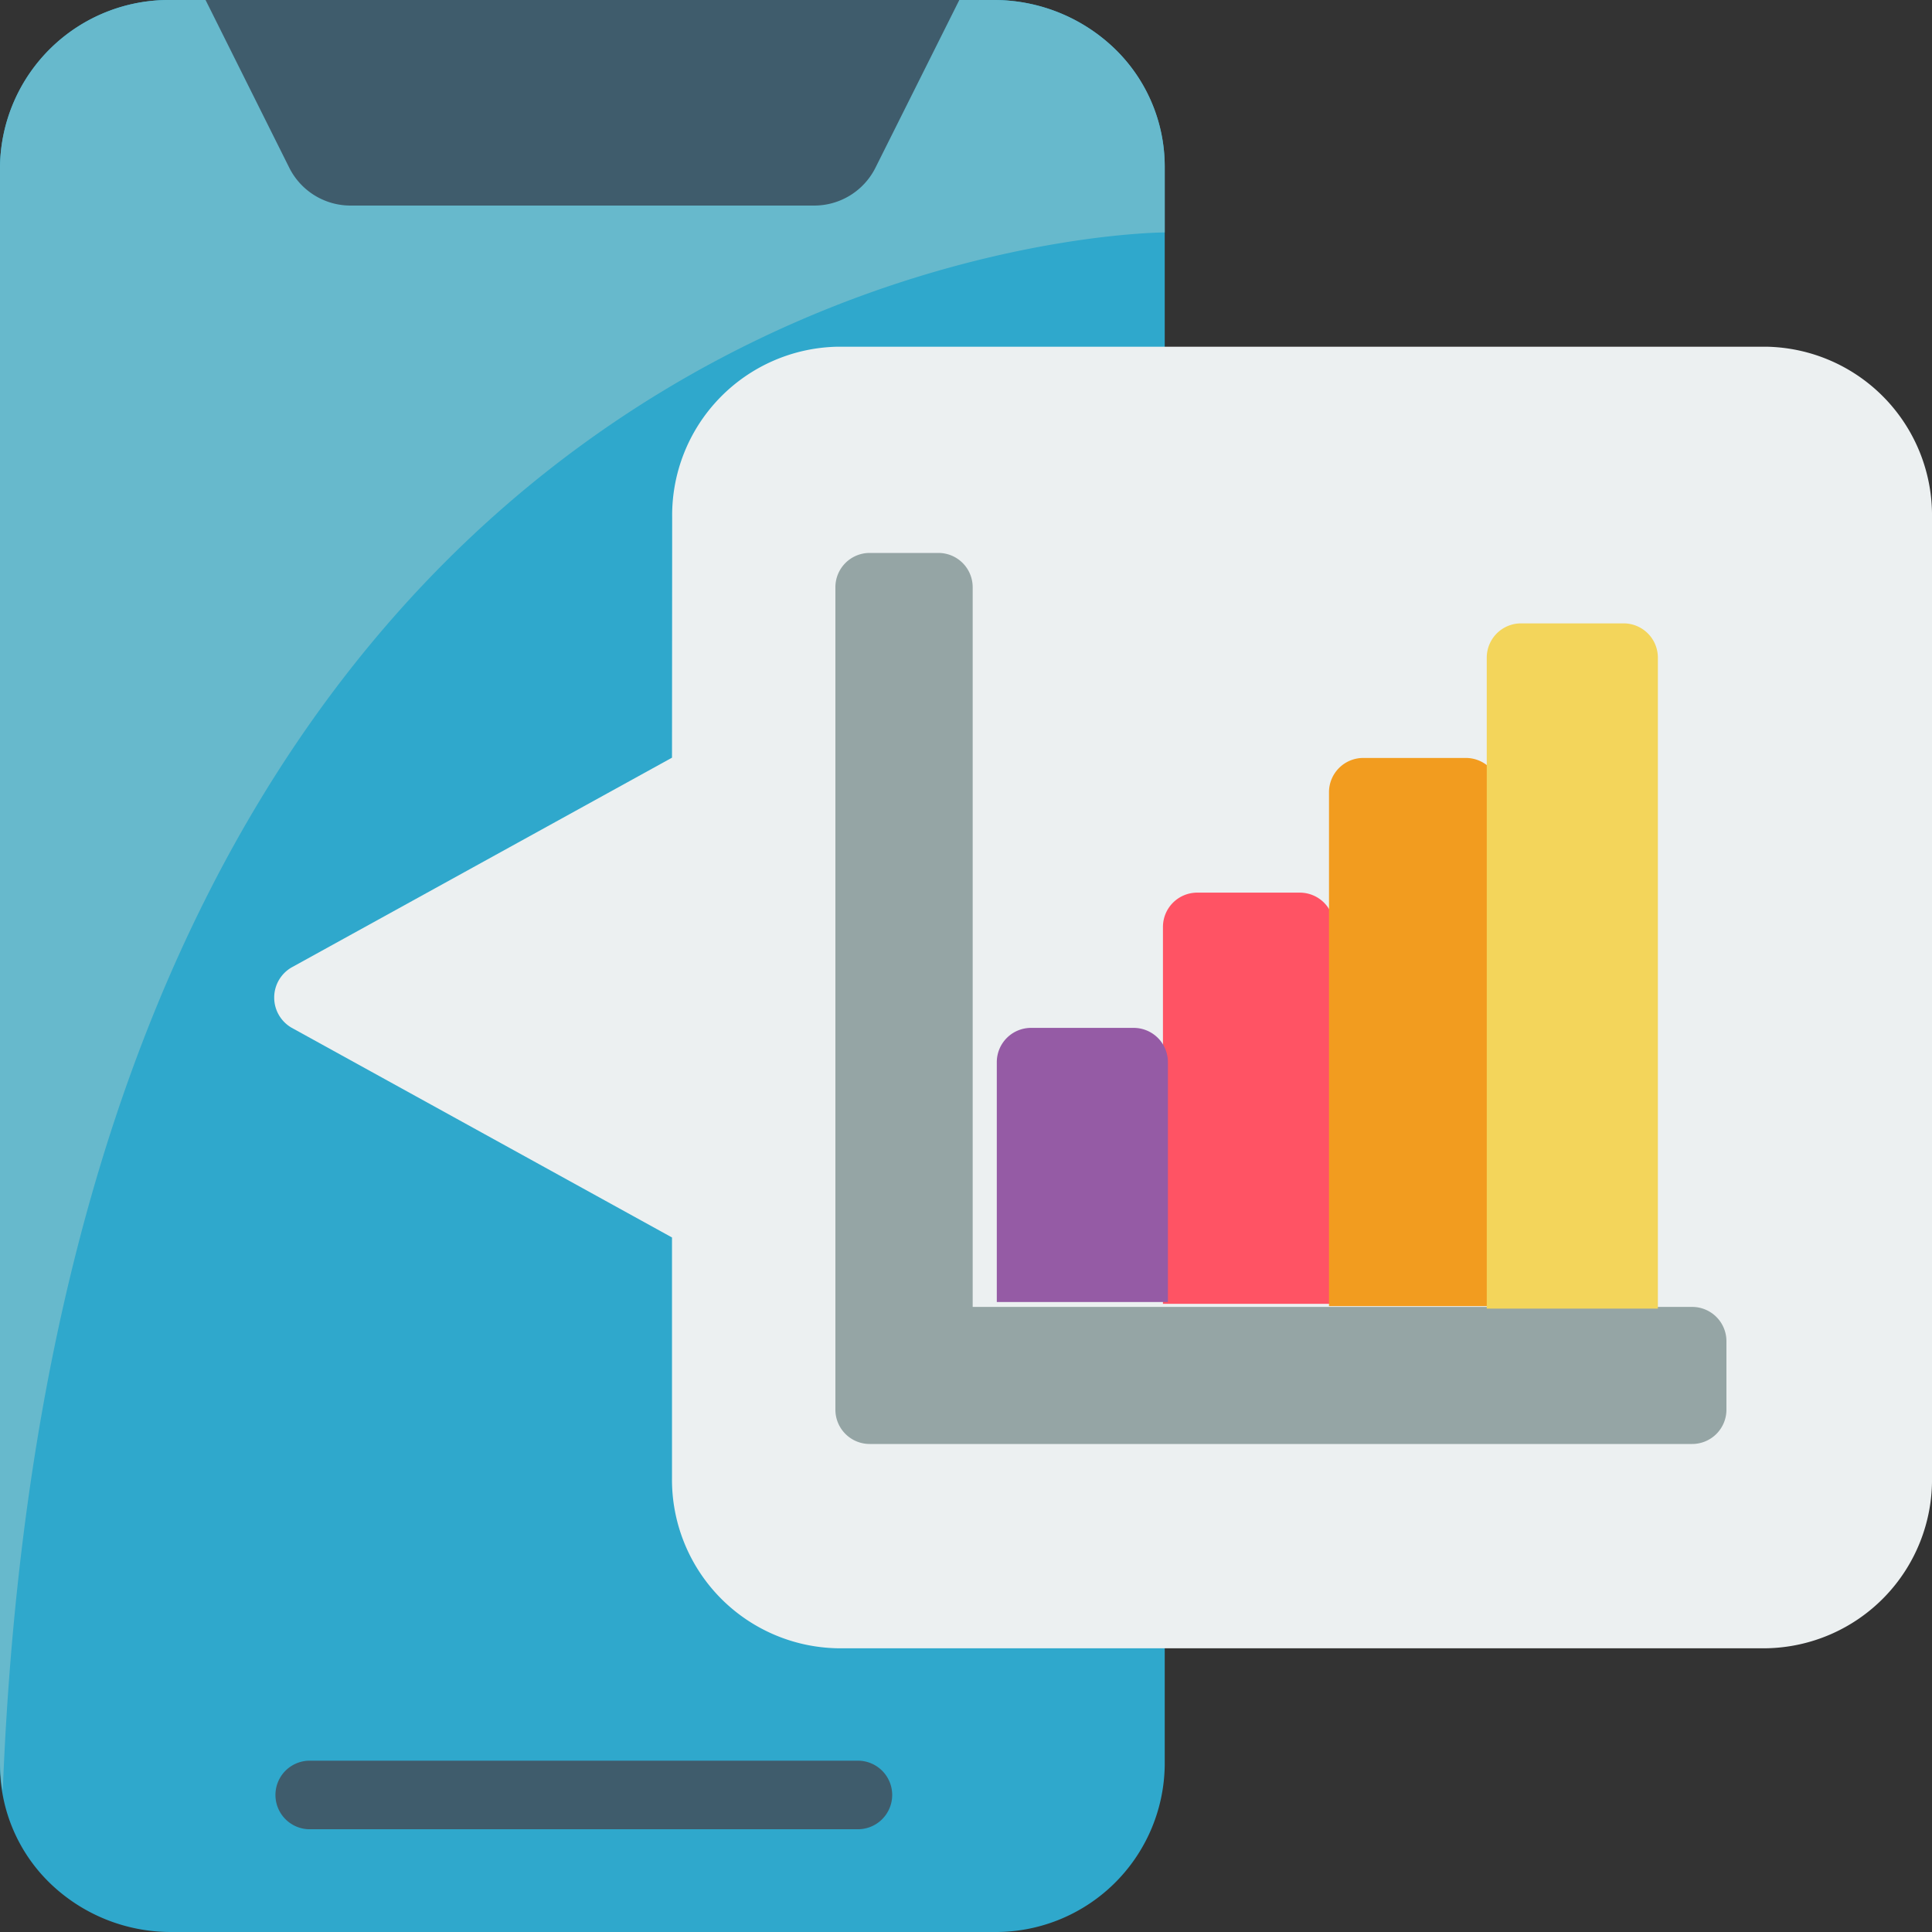 <svg id="Page-1" xmlns="http://www.w3.org/2000/svg" width="35" height="35" viewBox="0 0 35 35">
  <rect x="0" y="0" width="35" height="35" fill="#333333" stroke="none"/>
  <g id="_022---Statistics" data-name="022---Statistics">
    <path id="Shape" d="M21.1,31.983A3.061,3.061,0,0,1,18,35H3.1a3.149,3.149,0,0,1-2.194-.884A2.975,2.975,0,0,1,0,31.983V3.017A3.061,3.061,0,0,1,3.1,0H18a3.149,3.149,0,0,1,2.194.884A2.975,2.975,0,0,1,21.1,3.017Z" transform="translate(0)" fill="#2fa8cc"/>
    <path id="Shape-2" data-name="Shape" d="M21.1,3.011v1.2S1.154,4.215.05,32.443a3.007,3.007,0,0,1-.05-.53V3.011A3.058,3.058,0,0,1,3.1,0H18a3.153,3.153,0,0,1,2.194.882A2.966,2.966,0,0,1,21.1,3.011Z" transform="translate(0)" fill="#67b9cc"/>
    <path id="Shape-3" data-name="Shape" d="M17.379,0,15.86,3.038a1.241,1.241,0,0,1-1.11.686h-8.4a1.241,1.241,0,0,1-1.11-.686L3.724,0Z" transform="translate(0)" fill="#3f5c6c"/>
    <path id="Shape-4" data-name="Shape" d="M15.517,34.138H5.586a.621.621,0,0,1,0-1.241h9.931a.621.621,0,1,1,0,1.241Z" transform="translate(0 -1)" fill="#3f5c6c"/>
    <path id="Shape-5" data-name="Shape" d="M12.174,14.276l-6.892,3.8a.631.631,0,0,0,0,1.092l6.892,3.8V27.31a3.055,3.055,0,0,0,3,3.1H32a3.055,3.055,0,0,0,3-3.1V9.931a3.055,3.055,0,0,0-3-3.1H15.177a3.055,3.055,0,0,0-3,3.1Z" transform="translate(0 -0.55)" fill="#ecf0f1"/>
    <path id="Shape-6" data-name="Shape" d="M32.276,24.828v1.241a.621.621,0,0,1-.621.621h-14.9a.621.621,0,0,1-.621-.621v-14.9a.621.621,0,0,1,.621-.621H18a.621.621,0,0,1,.621.621V24.207H31.655A.621.621,0,0,1,32.276,24.828Z" transform="translate(-1 -0.531)" fill="#95a5a5"/>
    <path id="Shape-7" data-name="Shape" d="M24.828,17.379v6.828h-3.1V17.379a.621.621,0,0,1,.621-.621h1.862A.621.621,0,0,1,24.828,17.379Z" transform="translate(-0.66 -0.587)" fill="#ff5364"/>
    <path id="Shape-8" data-name="Shape" d="M21.724,19.862v4.345h-3.1V19.862a.621.621,0,0,1,.621-.621H21.1A.621.621,0,0,1,21.724,19.862Z" transform="translate(-0.566 -0.62)" fill="#955ba5"/>
    <path id="Shape-9" data-name="Shape" d="M27.931,14.9v9.31h-3.1V14.9a.621.621,0,0,1,.621-.621H27.31A.621.621,0,0,1,27.931,14.9Z" transform="translate(-0.755 -0.548)" fill="#f29c1f"/>
    <path id="Shape-10" data-name="Shape" d="M31.034,12.414V24.207h-3.1V12.414a.621.621,0,0,1,.621-.621h1.862A.621.621,0,0,1,31.034,12.414Z" transform="translate(-1 -0.5)" fill="#f3d55b"/>
  </g>
</svg>
